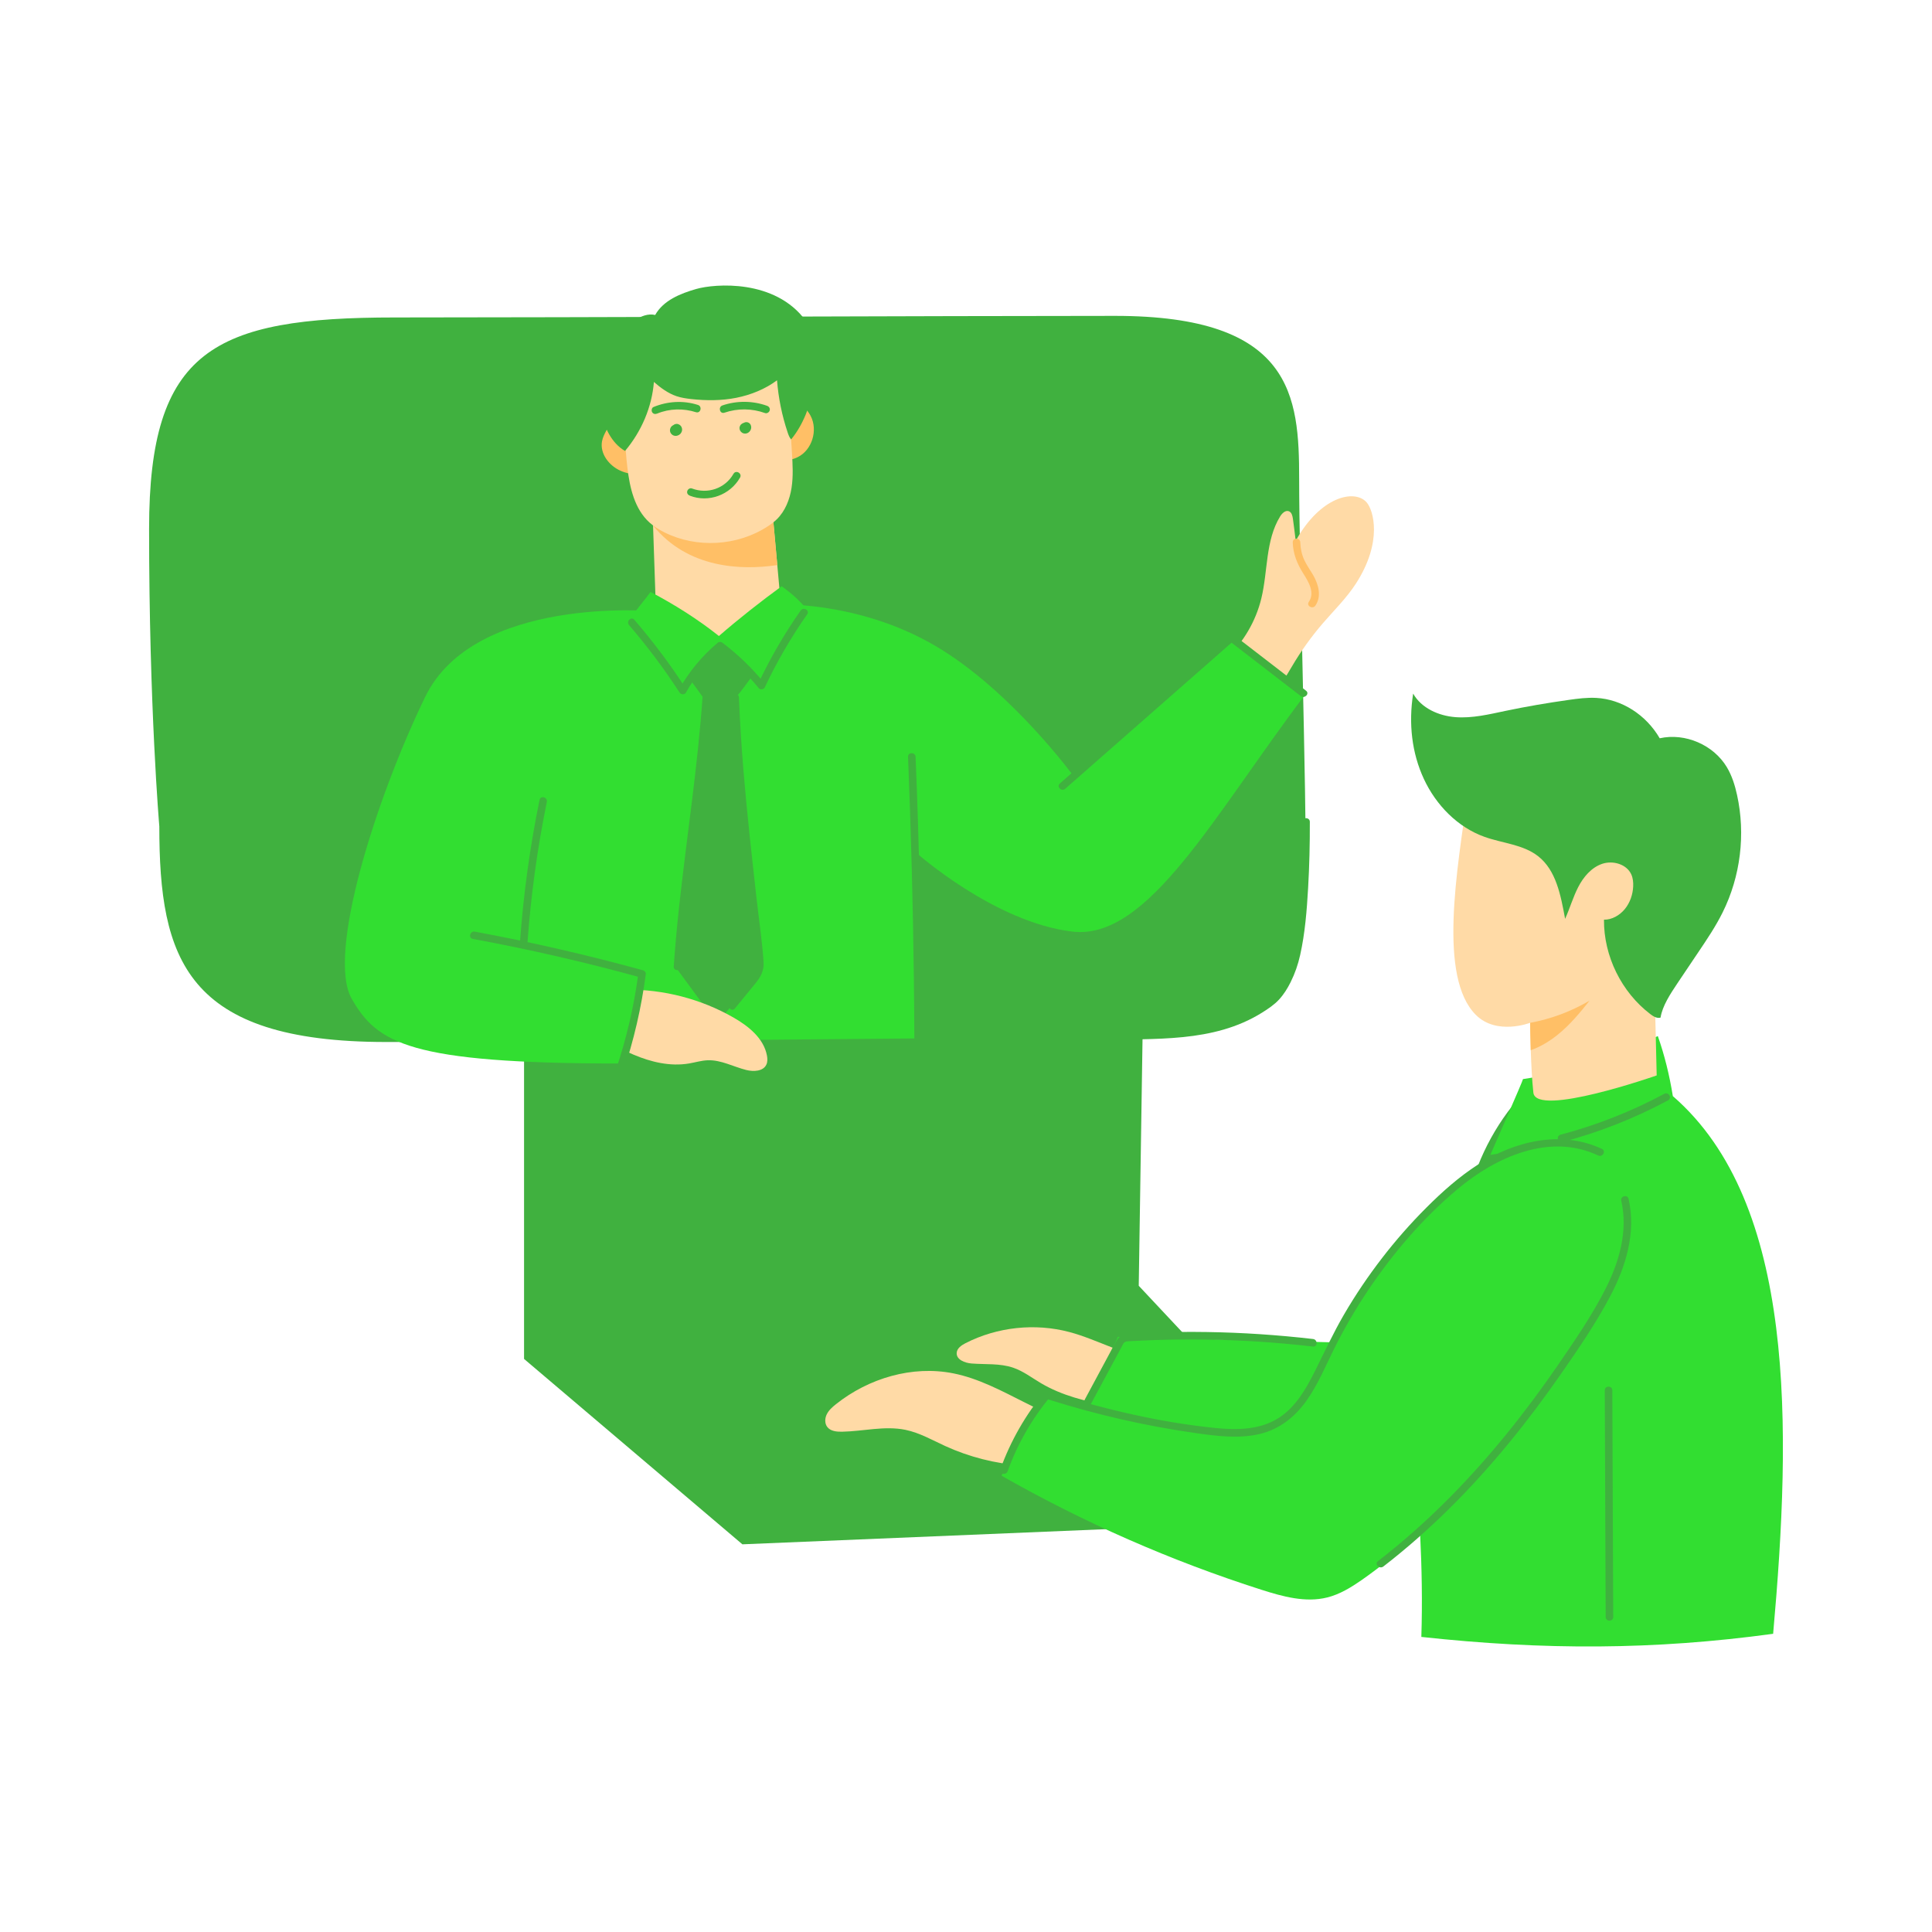 <svg xmlns="http://www.w3.org/2000/svg" fill="none" viewBox="0 0 3000 3000" id="Teamattendsonlinemeeting"><path fill="#40b13f" d="M813.749 1454.89C813.749 1454.89 813.749 1893.81 813.749 2110.14L1152.77 2398.01L2107.26 2358.23L1768.24 1996.53L1775.8 1504.11L813.749 1454.89Z" class="color1b81a6 svgShape"></path><path fill="#40b13f" d="M863.262 1497.77C863.262 1497.77 871.348 1890.23 875.625 1959.31H1732.5L1730.27 1537.03L863.262 1497.77Z" class="color203752 svgShape"></path><path fill="#40b13f" fill-rule="evenodd" d="M860.269 1494.7L1733.19 1534.23L1735.45 1962.24H872.871L872.701 1959.49C870.558 1924.88 867.466 1809.42 864.911 1702.71C863.633 1649.33 862.488 1598.11 861.663 1560.23C861.251 1541.3 860.918 1525.7 860.689 1514.83C860.574 1509.4 860.485 1505.15 860.425 1502.25L860.333 1497.83C860.333 1497.83 860.333 1497.83 863.262 1497.77L860.333 1497.83L860.269 1494.7ZM866.256 1500.84L866.283 1502.13C866.343 1505.02 866.432 1509.27 866.547 1514.71C866.776 1525.57 867.109 1541.17 867.521 1560.11C868.346 1597.98 869.491 1649.19 870.769 1702.57C873.261 1806.67 876.26 1918.87 878.387 1956.38H1729.56L1727.36 1539.83L866.256 1500.84Z" clip-rule="evenodd" class="color1b81a6 svgShape"></path><path fill="#40b13f" d="M247.381 1283.09C247.381 1488.93 288.045 1618.01 599.647 1618.01C911.249 1618.01 1498.59 1611.74 1498.59 1611.74C1498.59 1611.74 1514 1713.11 1420.25 1806.86C1420.25 1806.86 1626.5 1800.65 1680.23 1609.34C1680.23 1609.34 1718.55 1605.36 1801.29 1605.36C1884.02 1605.36 2028.05 1588.48 2028.05 1390.9C2028.05 1193.33 2017.32 872.818 2017.32 743.795C2017.32 614.772 2007.36 490.494 1731.56 490.494C1455.76 490.494 894.315 492.955 613.006 492.955C331.698 492.955 231.502 543.521 231.502 821.139C231.502 1098.76 247.381 1283.09 247.381 1283.09Z" class="color1b81a6 svgShape"></path><path fill="#ffdaa6" d="M1903.95 1022.46C1930.72 997.555 1950 964.684 1958.62 929.118 1968.93 886.578 1964.83 839.293 1987.74 801.969 1990.78 796.989 1996.17 791.715 2001.56 793.942 2005.72 795.7 2006.96 800.914 2007.6 805.426 2009.18 816.852 2010.65 828.336 2011.94 839.821 2050.26 770.739 2103.52 759.078 2122.03 779.996 2132.64 792.008 2147.4 840.993 2105.69 905.856 2091.04 928.59 2071.53 947.633 2053.89 968.082 2035.96 988.942 2019.9 1011.38 2005.96 1035.11 1996.94 1050.52 1987.33 1067.75 1970.45 1073.55 1956.86 1078.24 1941.27 1073.79 1930.02 1064.82 1918.77 1055.8 1911.39 1042.85 1903.95 1022.46zM1208.85 982.262C1198.42 997.672 1141.7 1067.34 1123.3 1064.41 1086.15 1058.55 1028.62 970.602 1023.22 963.278 1019.01 957.536 1018.6 949.918 1018.36 942.829 1017.01 904.391 1015.72 865.895 1014.44 827.457 1013.97 814.332 1013.5 801.266 1013.09 788.2 1064.18 765.7 1123.71 755.153 1183.65 751.52 1186.88 751.344 1190.45 751.227 1192.97 753.219 1195.72 755.446 1196.25 759.43 1196.6 762.946 1200.06 801.09 1203.52 839.176 1206.97 877.321 1209.14 901.286 1211.31 925.25 1213.48 949.157 1214.47 960.524 1215.24 972.887 1208.85 982.262z" class="colorffc5a6 svgShape"></path><path fill="#ffbf66" d="M1206.97 877.378C1206.15 877.554 1205.33 877.671 1204.46 877.788 1151.72 885.347 1068.11 883.062 1014.03 815.972 1013.56 802.847 1013.5 801.324 1013.09 788.257 1064.18 765.757 1123.71 755.21 1183.65 751.578 1186.88 751.402 1190.45 751.285 1192.97 753.277 1195.72 755.503 1196.25 759.488 1196.6 763.003 1200.06 801.089 1203.52 839.234 1206.97 877.378zM968.792 642.604C956.194 646.178 947.522 657.545 941.253 669.029 938.44 674.186 935.862 679.576 934.807 685.319 931.35 704.361 945.706 723.053 963.401 730.904 981.038 738.756 1001.19 738.346 1020.53 737.408 1085.39 734.303 1150.02 727.33 1214.07 716.549 1222.5 715.143 1231.06 713.619 1238.73 709.811 1261.06 698.795 1270.32 667.858 1258.77 645.826 1250.51 630.123 1234.1 619.986 1216.99 615.358 1199.89 610.729 1181.84 611.022 1164.14 611.549 1098.11 613.541 1033.24 624.322 968.792 642.604z" class="colorff9f6b svgShape"></path><path fill="#ffdaa6" d="M971.132 624.902C969.198 658.77 970.194 692.754 974.237 726.445C977.929 757.442 985.37 790.371 1008.51 811.348C1015.37 817.559 1023.34 822.481 1031.66 826.641C1081.76 851.719 1145.04 848.027 1191.97 817.441C1197.01 814.16 1201.82 810.586 1206.15 806.426C1219.28 793.594 1226.31 775.606 1229.12 757.5C1231.93 739.395 1230.82 720.938 1229.71 702.598C1227.95 673.652 1226.19 644.707 1222.79 615.938C1221.91 608.438 1220.86 600.762 1217.17 594.141C1211.31 583.535 1199.76 577.441 1188.57 572.695C1158.05 559.746 1124.59 552.305 1091.6 555.996C1075.37 557.813 1059.55 562.324 1043.85 566.777C1033.01 569.883 1022.05 572.988 1012.38 578.789C1001.54 585.293 992.929 594.844 984.491 604.219C979.042 610.371 971.6 616.758 971.132 624.902Z" class="colorffc5a6 svgShape"></path><path fill="#40b13f" d="M1228.42 682.384C1225.78 679.279 1224.32 675.353 1223.03 671.427C1214.24 645.236 1208.73 618.049 1206.56 590.509C1188.52 603.986 1166.31 613.127 1143.34 617.697C1120.37 622.267 1096.76 622.209 1073.55 619.689C1065.76 618.81 1057.91 617.697 1050.47 615.177C1037.29 610.724 1025.86 602.228 1015.37 593.088C1012.38 631.759 996.152 669.904 970.547 700.256C949.57 688.068 938.379 663.927 933.399 640.138C927.891 613.595 928.652 585.588 937.442 559.924C946.231 534.318 963.281 511.291 986.191 496.877C995.508 491.017 1006.23 486.506 1017.36 489.084C1030.02 466.525 1056.33 455.802 1081.17 448.713C1110.06 440.451 1203.46 433.068 1250.92 497.756C1273.71 528.81 1269.2 574.22 1264.1 599.416C1258.18 629.181 1247.7 659.006 1228.42 682.384Z" class="color203752 svgShape"></path><path fill="#40b13f" d="M1020.64 642.132C1039.69 634.28 1061.25 633.87 1080.7 640.081 1087.91 642.366 1090.9 631.058 1083.75 628.773 1061.07 621.507 1036.7 622.972 1014.79 631.995 1011.86 633.226 1011.21 637.503 1012.62 640.023 1014.43 643.069 1017.71 643.362 1020.64 642.132zM1124.83 640.843C1145.45 633.812 1167.54 634.046 1188.05 641.429 1191.04 642.484 1194.43 640.14 1195.2 637.269 1196.08 633.987 1194.02 631.175 1191.04 630.12 1168.89 622.152 1144.16 621.917 1121.84 629.534 1114.75 631.937 1117.68 643.245 1124.83 640.843zM1047.3 659.534C1047.07 659.534 1046.89 659.593 1046.66 659.71 1046.01 659.944 1045.25 660.179 1044.67 660.589 1044.37 660.765 1044.08 660.999 1043.85 661.233 1043.55 661.468 1043.26 661.644 1042.97 661.878 1042.44 662.347 1042.03 662.991 1041.68 663.519 1041.56 663.694 1041.44 663.87 1041.33 664.104 1041.03 664.69 1040.74 665.394 1040.57 666.038 1040.45 666.565 1040.39 667.151 1040.33 667.737 1040.33 667.855 1040.33 667.972 1040.33 668.089 1040.33 668.206 1040.33 668.265 1040.33 668.382 1040.39 668.968 1040.45 669.612 1040.57 670.198 1040.8 671.077 1041.15 672.015 1041.68 672.776 1042.09 673.362 1042.5 673.948 1043.03 674.417 1043.08 674.476 1043.2 674.534 1043.26 674.593 1043.73 674.944 1044.2 675.355 1044.73 675.706 1045.31 676.058 1045.96 676.292 1046.54 676.468 1047.25 676.702 1048.01 676.761 1048.71 676.819 1048.94 676.819 1049.24 676.819 1049.47 676.819 1050.17 676.761 1051 676.702 1051.7 676.468 1052.4 676.233 1053.1 675.94 1053.75 675.647 1053.98 675.53 1054.16 675.413 1054.39 675.296 1054.98 674.886 1055.57 674.476 1056.09 674.007 1056.27 673.831 1056.44 673.655 1056.62 673.48 1057.03 672.952 1057.5 672.366 1057.85 671.78 1058.2 671.194 1058.44 670.491 1058.73 669.847 1058.79 669.612 1058.91 669.437 1058.91 669.202 1059.02 668.499 1059.14 667.796 1059.2 667.093 1059.2 665.511 1058.79 664.397 1058.2 662.991 1058.14 662.815 1058.03 662.581 1057.91 662.405 1057.5 661.819 1057.09 661.233 1056.56 660.706 1056.09 660.237 1055.51 659.827 1054.92 659.417 1054.39 659.065 1053.57 658.772 1053.05 658.597 1052.23 658.304 1051.29 658.187 1050.41 658.245 1048.89 658.362 1048.36 658.48 1046.95 659.183 1046.54 659.358 1046.19 659.651 1045.84 659.944 1045.43 660.237 1045.14 660.472 1044.78 660.823 1044.37 661.351 1043.91 661.878 1043.55 662.522 1043.32 662.991 1043.08 663.577 1042.91 664.104 1042.85 664.222 1042.85 664.339 1042.79 664.397 1042.67 664.925 1042.62 665.511 1042.56 666.097 1042.56 666.214 1042.56 666.331 1042.56 666.39 1042.56 666.976 1042.67 667.562 1042.73 668.089 1042.73 668.206 1042.79 668.323 1042.79 668.382 1042.97 668.909 1043.2 669.554 1043.5 670.081 1043.55 670.198 1043.61 670.257 1043.67 670.374 1044.02 671.077 1044.55 671.663 1045.25 672.073 1045.84 672.601 1046.48 672.952 1047.25 673.128 1048.01 673.362 1048.71 673.421 1049.47 673.245 1050.23 673.187 1051 673.011 1051.7 672.542 1052.99 671.722 1054.1 670.491 1054.45 668.968 1054.51 668.499 1054.57 667.972 1054.63 667.503 1054.63 666.448 1054.39 665.452 1053.87 664.515 1053.75 664.398 1053.69 664.222 1053.63 664.104 1053.81 664.573 1054.04 665.101 1054.22 665.569 1054.16 665.452 1054.16 665.335 1054.1 665.159 1054.16 665.687 1054.22 666.155 1054.28 666.683 1054.28 666.507 1054.28 666.331 1054.28 666.097 1054.22 666.565 1054.16 667.093 1054.1 667.562 1054.16 667.386 1054.16 667.21 1054.28 667.034 1054.1 667.503 1053.92 667.972 1053.69 668.44 1053.81 668.206 1053.87 668.03 1054.04 667.855 1053.75 668.265 1053.46 668.675 1053.1 669.085 1053.22 668.909 1053.34 668.792 1053.51 668.675 1053.1 668.968 1052.69 669.319 1052.28 669.612 1052.46 669.495 1052.58 669.378 1052.75 669.319 1052.28 669.495 1051.76 669.73 1051.29 669.905 1051.46 669.847 1051.58 669.788 1051.76 669.788 1051.23 669.847 1050.76 669.905 1050.23 669.964 1050.41 669.964 1050.58 669.964 1050.82 669.964 1050.35 669.905 1049.82 669.847 1049.35 669.788 1049.53 669.847 1049.71 669.847 1049.88 669.964 1049.41 669.788 1048.94 669.612 1048.48 669.378 1048.71 669.495 1048.89 669.554 1049.06 669.73 1048.65 669.437 1048.24 669.144 1047.83 668.792 1048.07 668.968 1048.3 669.202 1048.48 669.437 1048.18 669.026 1047.83 668.616 1047.54 668.206 1047.71 668.44 1047.83 668.675 1047.95 668.909 1047.77 668.44 1047.54 667.913 1047.36 667.444 1047.48 667.679 1047.54 667.972 1047.54 668.206 1047.48 667.679 1047.42 667.21 1047.36 666.683 1047.36 666.917 1047.36 667.151 1047.36 667.386 1047.42 666.917 1047.48 666.39 1047.54 665.921 1047.48 666.214 1047.42 666.507 1047.3 666.8 1047.48 666.331 1047.66 665.862 1047.89 665.394 1047.77 665.687 1047.6 665.98 1047.36 666.272 1047.66 665.862 1047.95 665.452 1048.3 665.042 1048.07 665.335 1047.77 665.628 1047.48 665.862 1047.89 665.569 1048.3 665.218 1048.71 664.925 1048.36 665.159 1048.01 665.394 1047.6 665.569 1048.07 665.394 1048.59 665.159 1049.06 664.983 1048.71 665.101 1048.36 665.218 1048.01 665.276 1048.53 665.218 1049 665.159 1049.53 665.101 1049.24 665.159 1049 665.159 1048.71 665.101 1049.18 665.159 1049.71 665.218 1050.17 665.276 1049.88 665.218 1049.65 665.159 1049.41 665.101 1049.88 665.276 1050.35 665.452 1050.82 665.687 1050.58 665.569 1050.41 665.452 1050.23 665.335 1050.64 665.628 1051.05 665.921 1051.46 666.272 1051.23 666.097 1051.05 665.921 1050.88 665.687 1051.17 666.097 1051.52 666.507 1051.82 666.917 1051.64 666.683 1051.52 666.448 1051.41 666.214 1051.58 666.683 1051.82 667.21 1051.99 667.679 1051.87 667.444 1051.82 667.151 1051.76 666.917 1051.82 667.444 1051.87 667.913 1051.93 668.44 1051.93 668.206 1051.93 667.972 1051.93 667.737 1051.87 668.206 1051.82 668.733 1051.76 669.202 1051.82 668.968 1051.87 668.733 1051.93 668.558 1051.76 669.026 1051.58 669.495 1051.35 669.964 1051.46 669.729 1051.58 669.554 1051.7 669.378 1051.41 669.788 1051.11 670.198 1050.76 670.608 1050.94 670.374 1051.17 670.14 1051.41 669.964 1051 670.257 1050.58 670.608 1050.17 670.901 1050.41 670.726 1050.64 670.608 1050.88 670.491 1050.41 670.667 1049.88 670.901 1049.41 671.077 1049.65 671.019 1049.88 670.96 1050.06 670.901 1050.88 670.726 1051.52 670.374 1052.11 669.847 1052.75 669.437 1053.28 668.851 1053.63 668.147 1054.04 667.503 1054.28 666.8 1054.28 666.038 1054.45 665.276 1054.39 664.515 1054.16 663.812 1053.69 662.347 1052.81 660.94 1051.41 660.179 1050.94 660.003 1050.47 659.827 1050 659.593 1049.3 659.3 1048.3 659.3 1047.3 659.534zM1156.05 656.304C1155.58 656.421 1155.11 656.538 1154.7 656.655 1154.06 656.89 1153.36 657.183 1152.71 657.534 1152.07 657.886 1151.54 658.354 1150.95 658.823 1150.25 659.409 1149.67 660.171 1149.26 660.991 1148.67 662.222 1148.2 663.628 1148.32 664.976 1148.38 665.561 1148.44 666.382 1148.61 667.026 1148.79 667.554 1149.02 668.14 1149.31 668.667 1149.37 668.784 1149.43 668.901 1149.49 669.019 1150.37 670.366 1151.13 671.128 1152.48 672.007 1152.65 672.124 1152.89 672.241 1153.06 672.358 1153.71 672.651 1154.35 672.944 1155 673.062 1156.46 673.296 1157.75 673.413 1159.22 673.003 1159.33 672.944 1159.45 672.944 1159.57 672.886 1160.15 672.651 1160.74 672.476 1161.27 672.183 1161.5 672.065 1161.68 671.948 1161.85 671.831 1162.44 671.421 1163.02 671.011 1163.55 670.483 1164.08 669.956 1164.49 669.312 1164.9 668.784 1165.43 668.022 1165.78 667.085 1166.07 666.206 1166.13 665.972 1166.19 665.796 1166.25 665.561 1166.36 664.858 1166.54 664.097 1166.48 663.394 1166.42 661.929 1166.13 660.581 1165.43 659.292 1165.08 658.706 1164.67 658.12 1164.14 657.593 1163.9 657.417 1163.67 657.183 1163.44 657.065 1163.26 656.948 1162.97 656.714 1162.73 656.538 1162.61 656.479 1162.56 656.421 1162.44 656.362 1161.15 655.776 1160.56 655.601 1159.16 655.483 1159.04 655.483 1158.98 655.483 1158.86 655.483 1158.28 655.483 1157.63 655.601 1157.11 655.718 1156.7 655.776 1156.29 656.011 1155.88 656.186 1155.41 656.362 1155 656.538 1154.59 656.831 1154.06 657.183 1153.36 657.71 1152.83 658.237 1152.42 658.647 1152.13 659.175 1151.77 659.644 1151.72 659.761 1151.6 659.878 1151.54 659.995 1150.78 661.343 1150.54 662.573 1150.43 664.097 1150.37 664.8 1150.54 665.503 1150.6 666.206 1150.66 666.675 1150.9 667.085 1151.07 667.554 1151.48 668.608 1151.77 669.077 1152.6 670.015 1152.65 670.073 1152.77 670.19 1152.83 670.249 1153.18 670.542 1153.71 670.952 1154.12 671.187 1154.18 671.245 1154.24 671.245 1154.29 671.304 1154.94 671.714 1155.64 671.948 1156.4 671.948 1157.17 672.124 1157.93 672.065 1158.63 671.831 1159.45 671.655 1160.1 671.304 1160.68 670.776 1161.33 670.366 1161.85 669.78 1162.2 669.077 1162.91 667.729 1163.26 666.147 1162.79 664.683 1162.61 664.214 1162.38 663.687 1162.2 663.218 1161.68 662.28 1160.97 661.577 1160.04 661.05 1159.92 660.991 1159.86 660.933 1159.8 660.874 1160.21 661.167 1160.62 661.46 1161.03 661.811 1160.92 661.753 1160.86 661.636 1160.74 661.519 1161.03 661.929 1161.38 662.339 1161.68 662.749 1161.56 662.632 1161.5 662.456 1161.38 662.28 1161.56 662.749 1161.79 663.276 1161.97 663.745 1161.85 663.511 1161.85 663.276 1161.79 663.042 1161.85 663.569 1161.91 664.038 1161.97 664.565 1161.97 664.331 1161.97 664.097 1161.97 663.862 1161.91 664.331 1161.85 664.858 1161.79 665.327 1161.85 665.034 1161.91 664.8 1161.97 664.565 1161.79 665.034 1161.62 665.503 1161.38 665.972 1161.5 665.737 1161.62 665.562 1161.74 665.327 1161.44 665.737 1161.15 666.147 1160.8 666.558 1160.97 666.323 1161.15 666.147 1161.38 665.972 1160.97 666.265 1160.56 666.616 1160.15 666.909 1160.33 666.792 1160.56 666.616 1160.8 666.558 1160.33 666.733 1159.8 666.968 1159.33 667.144 1159.51 667.085 1159.74 667.026 1159.92 666.968 1159.39 667.026 1158.92 667.085 1158.4 667.144 1158.57 667.144 1158.75 667.144 1158.92 667.144 1158.45 667.085 1157.93 667.026 1157.46 666.968 1157.58 666.968 1157.69 667.026 1157.81 667.085 1157.34 666.909 1156.87 666.733 1156.4 666.499 1156.52 666.558 1156.7 666.616 1156.81 666.733 1156.4 666.44 1155.99 666.147 1155.58 665.796 1155.7 665.913 1155.82 665.972 1155.88 666.089 1155.58 665.679 1155.23 665.269 1154.94 664.858 1155.06 664.976 1155.11 665.151 1155.17 665.269 1155 664.8 1154.76 664.272 1154.59 663.804 1154.65 664.038 1154.7 664.214 1154.76 664.448 1154.7 663.921 1154.65 663.452 1154.59 662.925 1154.59 663.218 1154.59 663.452 1154.59 663.745 1154.65 663.276 1154.7 662.749 1154.76 662.28 1154.7 662.632 1154.59 662.983 1154.47 663.335 1154.65 662.866 1154.82 662.397 1155.06 661.929 1154.88 662.28 1154.7 662.632 1154.47 662.925 1154.76 662.515 1155.06 662.104 1155.41 661.694 1155.17 661.987 1154.88 662.28 1154.59 662.515 1155 662.222 1155.41 661.87 1155.82 661.577 1155.58 661.753 1155.29 661.929 1155 662.046 1155.47 661.87 1155.99 661.636 1156.46 661.46 1156.23 661.577 1155.99 661.636 1155.7 661.636 1156.23 661.577 1156.7 661.519 1157.22 661.46 1156.99 661.46 1156.76 661.519 1156.52 661.46 1156.99 661.519 1157.52 661.577 1157.99 661.636 1157.75 661.577 1157.52 661.519 1157.34 661.46 1157.81 661.636 1158.28 661.811 1158.75 662.046 1158.51 661.929 1158.28 661.812 1158.1 661.694 1158.51 661.987 1158.92 662.28 1159.33 662.632 1159.1 662.456 1158.92 662.28 1158.75 662.046 1159.04 662.456 1159.39 662.866 1159.69 663.276 1159.51 663.101 1159.39 662.866 1159.33 662.632 1159.51 663.101 1159.74 663.628 1159.92 664.097 1159.86 663.921 1159.8 663.687 1159.74 663.452 1159.8 663.979 1159.86 664.448 1159.92 664.976 1159.92 664.8 1159.92 664.683 1159.92 664.507 1159.86 664.976 1159.8 665.503 1159.74 665.972 1159.74 665.796 1159.8 665.62 1159.92 665.386 1159.74 665.854 1159.57 666.323 1159.33 666.792 1159.39 666.616 1159.51 666.44 1159.63 666.265 1159.33 666.675 1159.04 667.085 1158.69 667.495 1158.86 667.319 1159.04 667.144 1159.22 666.968 1158.81 667.261 1158.4 667.612 1157.99 667.905 1158.28 667.671 1158.63 667.495 1158.98 667.378 1158.51 667.554 1157.99 667.788 1157.52 667.964 1157.99 667.788 1158.45 667.671 1158.98 667.554 1159.8 667.378 1160.45 667.026 1161.03 666.499 1161.68 666.089 1162.2 665.503 1162.56 664.8 1162.97 664.155 1163.2 663.452 1163.2 662.69 1163.38 661.929 1163.32 661.167 1163.08 660.464 1162.91 659.995 1162.67 659.468 1162.5 658.999 1161.97 658.062 1161.27 657.358 1160.33 656.831 1159.86 656.655 1159.39 656.479 1158.92 656.245 1158.04 656.011 1157.05 656.011 1156.05 656.304zM1071.27 769.749C1100.39 780.999 1133.79 768.577 1149.14 741.565 1152.83 735.003 1142.7 729.202 1138.95 735.764 1126 758.557 1098.63 767.815 1074.32 758.44 1071.39 757.327 1067.87 759.729 1067.17 762.6 1066.23 765.881 1068.28 768.577 1071.27 769.749z" class="color203752 svgShape"></path><path fill="#32de31" d="M1014.08 949.047C1014.08 949.047 736.579 924.496 660.115 1082.35C583.65 1240.2 506.833 1482.13 546.15 1550.86C585.466 1619.59 634.744 1651.41 962.341 1651.41L971.716 1616.37L1424.94 1612.45L1422.77 1324.16C1422.77 1324.16 1543.94 1432.15 1665.17 1446.57C1783.3 1460.63 1886.13 1263.81 2028.1 1076.61L1909.04 989.301L1668.22 1206.68C1668.22 1206.68 1570.08 1071.92 1452.36 1002.89C1329.02 930.532 1198.94 938.617 1198.94 938.617L1122.48 1025.04L1014.08 949.047Z" class="color31decd svgShape"></path><path fill="#40b13f" d="M1052.17 1026.8L1092.72 1078.01L1052.46 1506.33L1113.22 1588.89L1177.5 1512.01L1139.47 1078.48L1175.69 1026.74L1143.81 990.646L1083.28 992.58L1052.17 1026.8Z" class="color1b81a6 svgShape"></path><path fill="#ffdaa6" d="M972.714 1536.74C1030.6 1536.16 1088.55 1551.21 1138.77 1579.92C1162.38 1593.4 1186 1612.39 1190.92 1639.1C1191.8 1643.79 1192.03 1648.89 1189.98 1653.17C1185 1663.71 1170.12 1664.3 1158.81 1661.49C1138.77 1656.45 1119.73 1645.67 1099.04 1646.37C1089.2 1646.72 1079.65 1649.71 1069.92 1651.35C1040.74 1656.33 1010.68 1649.18 983.437 1637.52C969.608 1631.6 955.897 1624.28 946.171 1612.85C936.444 1601.43 931.288 1585.02 936.444 1570.9C942.48 1554.79 959.472 1545.88 972.714 1536.74Z" class="colorffc5a6 svgShape"></path><path fill="#32de31" d="M962.346 1651.41L1000.08 1507.56 859.279 1481.25 962.346 1651.41zM1059.55 1069.57C1073.08 1041.67 1092.71 1016.77 1116.56 997.026 1144.22 1017.71 1167.54 1043.9 1183.36 1074.02 1201.64 1030.01 1226.6 988.589 1255.78 950.386 1243.53 933.511 1229.06 921.382 1213.71 910.366 1181.13 934.155 1148.03 960.112 1116.33 987.593 1083.46 961.46 1047.54 938.843 1010.16 919.155 1003.24 929.116 984.022 951.558 977.343 962.397 1006.11 1007.92 1028.91 1039.33 1059.55 1069.57z" class="color31decd svgShape"></path><path fill="#ffdaa6" d="M1792.21 2109.61C1746.27 2105.8 1705.2 2080.25 1660.66 2068.41 1607.23 2054.18 1548.57 2060.45 1499.3 2085.64 1492.91 2088.92 1485.88 2093.67 1485.53 2100.88 1485 2111.3 1498.12 2116.34 1508.55 2117.22 1530.29 2118.98 1552.73 2116.7 1573.36 2123.79 1588.95 2129.12 1602.25 2139.43 1616.43 2147.81 1648.83 2166.97 1686.09 2176.23 1723.18 2182.67 1734.84 2184.72 1746.74 2186.48 1758.4 2184.49 1770.06 2182.5 1781.54 2176.23 1786.93 2165.68 1791.27 2157.24 1791.15 2147.28 1790.98 2137.79 1790.8 2129.06 1790.62 2120.45 1792.21 2109.61zM1701.15 2215.26C1622.46 2208.81 1557.95 2148.05 1480.49 2132.58 1416.79 2119.81 1348.77 2140.02 1297.97 2180.51 1292.46 2184.91 1287.07 2189.65 1283.9 2195.92 1280.74 2202.19 1280.33 2210.28 1284.61 2215.84 1289.65 2222.35 1299.02 2223.28 1307.28 2223.17 1340.33 2222.58 1373.61 2213.62 1405.95 2220.24 1427.81 2224.75 1447.56 2236.12 1467.83 2245.43 1505.15 2262.48 1545.58 2272.74 1586.54 2275.61 1616.31 2277.66 1648.47 2275.02 1672.03 2256.68 1684.33 2247.01 1693.53 2233.42 1701.15 2215.26z" class="colorffc5a6 svgShape"></path><path fill="#40b13f" d="M2372.17 1690.08C2327.52 1736.07 2295.47 1794.2 2280.41 1856.48C2279.71 1859.53 2279.01 1862.81 2280.35 1865.62C2283.17 1871.66 2291.9 1870.84 2298.17 1868.73C2317.62 1862.22 2335.9 1852.32 2351.96 1839.61C2361.04 1832.46 2369.59 1824.14 2374.51 1813.65C2391.92 1776.79 2358.34 1732.73 2372.17 1690.08Z" class="color203752 svgShape"></path><path fill="#32de31" d="M2753.32 2536.94C2781.92 2216.49 2789.18 1868.21 2597.58 1702.03C2592.31 1669.51 2584.75 1638.63 2574.26 1608.81C2507.11 1638.93 2428.01 1666.64 2364.9 1675.61C2365.08 1677.6 2314.22 1793.21 2314.22 1793.21L2363.15 1786.41C2363.15 1786.41 2274.55 1811.84 2189.24 1912.21C2103.93 2012.58 2066.43 2084.3 2066.43 2084.3L1735.96 2075.86L1685.04 2184.67L1625.63 2162.52C1625.63 2162.52 1587.83 2209.69 1555.31 2291.54C1683.17 2364.38 1818.58 2423.79 1958.73 2468.56C1991.9 2479.16 2027.29 2488.95 2060.98 2480.51C2080.43 2475.65 2097.89 2464.92 2114.36 2453.5C2144.88 2432.29 2173.3 2407.97 2205.24 2383.07C2207.7 2434.87 2208.81 2486.78 2207.05 2541.8C2397.19 2562.48 2568.52 2562.19 2753.32 2536.94Z" class="color31decd svgShape"></path><path fill="#ffdaa6" d="M2569.69 1552.26L2572.5 1669.92C2572.5 1669.92 2385.35 1735.54 2381.01 1696.7C2378.9 1677.83 2377.67 1652.28 2376.97 1630.72C2376.15 1606.99 2376.03 1588.18 2376.03 1588.18C2376.03 1588.18 2324.06 1608.34 2291.66 1575.88C2233.3 1517.52 2261.83 1353.28 2279.94 1227.71L2528.03 1249.74L2632.15 1364.29L2569.69 1552.26Z" class="colorffc5a6 svgShape"></path><path fill="#40b13f" d="M2578.47 1580.16C2572.97 1581.74 2567.34 1578.34 2562.77 1574.83C2517.77 1540.61 2490.23 1484.59 2490.64 1428.11C2503.06 1428.23 2514.96 1421.37 2523.04 1411.59C2531.07 1401.74 2535.41 1389.14 2535.99 1376.49C2536.29 1370.22 2535.7 1363.77 2533.18 1358.03C2526.03 1341.8 2504.47 1335.65 2487.71 1341.39C2470.96 1347.13 2458.65 1361.84 2450.56 1377.6C2442.48 1393.36 2437.62 1410.59 2430.29 1426.76C2423.44 1389.38 2416.11 1351.29 2388.51 1329.61C2365.13 1311.21 2333.26 1309.52 2305.25 1299.5C2263.3 1284.55 2229.84 1250.04 2211.03 1209.67C2192.22 1169.3 2187.07 1123.48 2194.33 1077.02C2207.17 1099.75 2234 1111.59 2260.02 1113.58C2286.03 1115.57 2311.93 1109.3 2337.48 1103.91C2370.06 1097.05 2402.93 1091.49 2435.92 1086.8C2450.04 1084.81 2464.33 1082.93 2478.57 1083.7C2518.12 1085.8 2555.86 1109.71 2577.19 1146.39C2616.68 1137.6 2660.74 1156.59 2681.48 1191.33C2689.39 1204.57 2694.02 1219.46 2697.3 1234.52C2710.72 1295.45 2702.69 1360.96 2674.86 1416.86C2664.2 1438.36 2650.72 1458.4 2637.3 1478.32C2626.46 1494.44 2615.62 1510.61 2604.78 1526.72C2593.36 1543.83 2581.46 1561.82 2578.47 1580.16Z" class="color203752 svgShape"></path><path fill="#ffbf66" d="M2468.26 1553.84C2453.2 1572.83 2437.56 1591.58 2418.69 1606.81C2406.09 1616.89 2392.03 1625.45 2376.91 1630.78C2376.09 1607.05 2375.98 1588.24 2375.98 1588.24C2408.96 1582.09 2439.2 1570.72 2468.26 1553.84Z" class="colorff9f6b svgShape"></path><path fill="#40b13f" d="M734.178 1457.93C822.069 1474.16 909.256 1494.2 995.447 1517.99C993.983 1516.11 992.576 1514.18 991.111 1512.3C984.373 1563.46 972.479 1613.79 955.955 1662.6C953.553 1669.74 964.862 1672.73 967.264 1665.64C984.139 1615.84 995.975 1564.51 1002.83 1512.36C1003.18 1509.84 1000.78 1507.32 998.494 1506.68C912.303 1482.95 825.115 1462.91 737.225 1446.62C729.783 1445.21 726.737 1456.52 734.178 1457.93Z" class="color203752 svgShape"></path><path fill="#40b13f" d="M837.773 1242.13C822.832 1315.19 812.695 1389.2 807.363 1463.61 806.836 1471.17 818.554 1471.17 819.082 1463.67 824.355 1390.25 834.375 1317.3 849.14 1245.17 850.605 1237.79 839.297 1234.75 837.773 1242.13zM976.817 970.66C1005.23 1003.71 1031.37 1038.57 1055.1 1075.19 1057.5 1078.88 1063.01 1079.18 1065.23 1075.19 1080.12 1049.06 1099.34 1026.03 1122.36 1006.7 1119.61 1006.7 1116.86 1006.75 1114.1 1006.75 1137.89 1024.86 1159.4 1045.54 1178.32 1068.69 1180.61 1071.5 1186 1070.62 1187.52 1067.4 1206.21 1027.73 1228.24 989.762 1253.44 953.844 1257.77 947.691 1247.58 941.891 1243.24 948.043 1218.05 983.961 1196.02 1021.93 1177.32 1061.6 1180.37 1061.19 1183.48 1060.78 1186.52 1060.31 1167.6 1037.22 1146.09 1016.48 1122.31 998.375 1119.61 996.324 1116.74 996.148 1114.04 998.434 1090.31 1018.41 1070.39 1042.44 1055.04 1069.39 1058.44 1069.39 1061.84 1069.39 1065.18 1069.39 1040.92 1031.95 1014.14 996.207 985.02 962.398 980.157 956.598 971.895 964.918 976.817 970.66z" class="color203752 svgShape"></path><path fill="#40b13f" d="M1075.55 1060.78C1078.65 1065 1081.82 1069.22 1084.92 1073.44C1087.44 1076.83 1089.9 1081.64 1093.65 1083.86C1097.4 1086.09 1102.09 1085.15 1106.25 1084.86C1111.35 1084.57 1116.45 1084.22 1121.54 1083.92C1129.69 1083.45 1140.88 1084.92 1146.68 1078.06C1153.18 1070.39 1158.93 1062.01 1164.96 1053.98C1166.9 1051.46 1167.36 1048.12 1164.9 1045.72C1162.91 1043.67 1158.52 1043.26 1156.64 1045.78C1151.72 1052.28 1146.74 1058.79 1141.82 1065.29C1140 1067.69 1138.54 1071.03 1135.37 1071.33C1131.33 1071.74 1127.17 1071.85 1123.13 1072.09C1119.02 1072.32 1114.98 1072.61 1110.88 1072.85C1108.83 1072.97 1106.78 1073.08 1104.73 1073.2C1103.38 1073.26 1100.27 1074.08 1099.04 1073.55C1099.57 1073.79 1097.23 1070.51 1096.88 1070.1C1095.65 1068.4 1094.36 1066.7 1093.13 1065.06C1090.61 1061.66 1088.15 1058.32 1085.63 1054.92C1083.75 1052.34 1080.59 1051.11 1077.6 1052.75C1075.2 1054.22 1073.67 1058.2 1075.55 1060.78Z" class="color203752 svgShape"></path><path fill="#40b13f" d="M1091.13 1079.01C1083.69 1189.22 1066.4 1298.38 1054.51 1408.13 1051.17 1438.95 1048.3 1469.77 1046.19 1500.71 1045.66 1508.26 1057.38 1508.26 1057.91 1500.76 1065.29 1391.49 1082.64 1283.26 1094.35 1174.4 1097.75 1142.7 1100.68 1110.88 1102.85 1079.06 1103.32 1071.56 1091.6 1071.51 1091.13 1079.01zM1135.72 1083.05C1140.59 1211.49 1156.76 1339.16 1171.06 1466.78 1172.05 1475.51 1173.28 1484.3 1173.93 1493.09 1174.57 1502.17 1172.58 1508.97 1166.95 1516.06 1155.82 1530.12 1144.22 1543.83 1132.85 1557.72 1128.11 1563.52 1136.43 1571.78 1141.17 1565.92 1151.78 1552.97 1162.38 1540.08 1172.93 1527.13 1181.54 1516.58 1186.64 1507.03 1185.65 1493.09 1183.36 1460.16 1178.38 1427.23 1174.69 1394.42 1167.31 1328.21 1159.81 1262.05 1154.36 1195.67 1151.31 1158.17 1148.91 1120.61 1147.44 1082.99 1147.15 1075.61 1135.43 1075.55 1135.72 1083.05zM1410 1175.16C1414.69 1291 1417.73 1406.9 1419.08 1522.85 1419.49 1555.96 1419.73 1589.12 1419.84 1622.23 1419.84 1629.79 1431.56 1629.84 1431.56 1622.29 1431.15 1506.33 1429.1 1390.43 1425.35 1274.53 1424.3 1241.43 1423.07 1208.32 1421.72 1175.22 1421.37 1167.66 1409.65 1167.6 1410 1175.16zM1654.04 1224.84C1741.46 1148.08 1828.83 1071.32 1916.25 994.566 1913.49 994.566 1910.74 994.624 1907.99 994.624 1945.25 1023.39 1982.58 1052.16 2019.84 1080.87 2025.76 1085.44 2034.02 1077.12 2028.04 1072.55 1990.78 1043.78 1953.45 1015.01 1916.19 986.304 1913.55 984.253 1910.51 984.077 1907.93 986.363 1820.51 1063.12 1733.14 1139.88 1645.72 1216.64 1640.04 1221.56 1648.36 1229.82 1654.04 1224.84z" class="color203752 svgShape"></path><path fill="#ffbf66" d="M2007.36 842.169C2007.89 860.274 2014.34 875.685 2023.89 890.802C2031.8 903.341 2042.23 920.216 2032.33 934.571C2028.05 940.782 2038.24 946.583 2042.52 940.372C2052.54 925.9 2047.27 907.442 2039.24 893.38C2034.73 885.528 2029.28 878.146 2025.41 869.884C2021.37 861.212 2019.38 851.72 2019.08 842.228C2018.91 834.669 2007.19 834.61 2007.36 842.169Z" class="colorff9f6b svgShape"></path><path fill="#40b13f" d="M1706.83 1615.08C1792.5 1612.04 1883.9 1619.89 1959.9 1572.31 1969.22 1566.45 1978.65 1560.18 1986.15 1552.04 1993.47 1544.07 1999.28 1534.75 2004.08 1525.08 2010.82 1511.55 2015.62 1497.6 2018.9 1482.89 2026.46 1448.97 2029.22 1413.87 2031.21 1379.24 2033.2 1344.96 2034.02 1310.57 2033.9 1276.18 2033.9 1268.62 2022.19 1268.56 2022.19 1276.12 2022.36 1338.34 2021.31 1401.92 2010.76 1463.38 2005.13 1496.25 1994.7 1533.23 1966.4 1553.79 1931.66 1579.11 1890.41 1592.05 1848.16 1597.62 1801.35 1603.77 1753.94 1601.61 1706.89 1603.3 1699.39 1603.6 1699.28 1615.32 1706.83 1615.08zM842.752 2027.11C962.283 2024.65 1081.81 2022.13 1201.29 2019.67 1320.76 2017.21 1440.35 2014.69 1559.82 2012.22 1627.15 2010.82 1694.47 2009.41 1761.8 2008.01 1769.35 2007.83 1769.41 1996.11 1761.85 1996.29 1642.32 1998.75 1522.79 2001.27 1403.32 2003.73 1283.85 2006.19 1164.26 2008.71 1044.78 2011.17 977.459 2012.58 910.135 2013.98 842.811 2015.39 835.252 2015.56 835.193 2027.28 842.752 2027.11zM822.128 2046.27C908.613 2116 995.097 2185.72 1081.64 2255.45 1103.26 2272.91 1124.88 2290.31 1146.5 2307.77 1155.64 2315.16 1163.73 2321.19 1175.8 2322.13 1189.63 2323.18 1203.75 2322.54 1217.58 2322.72 1273.18 2323.24 1328.85 2323.83 1384.45 2324.36 1446.91 2324.94 1509.37 2325.59 1571.84 2326.17 1579.39 2326.23 1579.45 2314.51 1571.89 2314.45 1463.09 2313.4 1354.28 2312.34 1245.47 2311.23 1231.82 2311.11 1218.16 2310.94 1204.45 2310.82 1192.03 2310.7 1174.92 2313.52 1164.08 2306.54 1152.71 2299.28 1142.46 2289.49 1131.97 2281.06 1121.37 2272.5 1110.7 2263.95 1100.1 2255.39 1057.97 2221.47 1015.9 2187.48 973.769 2153.56 925.956 2115 878.144 2076.5 830.39 2037.95 824.589 2033.2 816.269 2041.52 822.128 2046.27z" class="color203752 svgShape"></path><path fill="#40b13f" d="M1160.5 2327.22C1160.5 2347.38 1160.5 2367.48 1160.5 2387.63 1160.5 2395.19 1172.22 2395.25 1172.22 2387.69 1172.22 2367.54 1172.22 2347.44 1172.22 2327.28 1172.22 2319.72 1160.5 2319.66 1160.5 2327.22zM1629.14 2173.48C1703.09 2196.85 1778.91 2214.2 1855.72 2225.16 1888.83 2229.84 1923.28 2234.47 1956.27 2226.62 1987.03 2219.3 2011.05 2199.96 2029.04 2174.53 2046.74 2149.51 2058.4 2120.92 2071.99 2093.61 2087.46 2062.62 2104.92 2032.62 2124.2 2003.79 2163.22 1945.66 2209.98 1890.99 2263.83 1845.99 2322.77 1796.72 2406.21 1758.63 2481.68 1794.26 2488.48 1797.48 2494.34 1787.28 2487.48 1784.06 2424.26 1754.24 2351.72 1771.93 2295.18 1808.26 2265.64 1827.24 2239.28 1850.74 2214.55 1875.53 2190.06 1900.02 2167.15 1926.09 2146 1953.57 2124.55 1981.41 2104.8 2010.58 2087.11 2040.94 2070.29 2069.76 2056.47 2099.88 2041.52 2129.71 2028.11 2156.48 2012.17 2184.2 1986.62 2201.07 1957.21 2220.47 1920.88 2220.76 1886.95 2217.36 1800.7 2208.57 1714.69 2188.24 1632.13 2162.17 1624.98 2159.88 1621.93 2171.19 1629.14 2173.48z" class="color203752 svgShape"></path><path fill="#40b13f" d="M2426.13 1773.29C2483.15 1758.23 2538.28 1736.49 2590.2 1708.6 2596.82 1705.02 2590.96 1694.89 2584.34 1698.46 2533.24 1725.88 2479.22 1747.15 2423.15 1761.98 2415.88 1763.85 2418.87 1775.22 2426.13 1773.29zM1564.63 2284.57C1579.8 2242.44 1602.36 2203.07 1631.02 2168.67 1635.82 2162.93 1627.5 2154.61 1622.69 2160.47 1592.64 2196.51 1569.26 2237.4 1553.32 2281.58 1550.74 2288.67 1562.05 2291.66 1564.63 2284.57zM1694.71 2178.69C1707.36 2155.13 1720.02 2131.58 1732.68 2108.08 1735.66 2102.52 1738.65 2096.95 1741.64 2091.38 1742.64 2089.57 1743.57 2087.05 1744.98 2085.47 1747.56 2082.6 1750.66 2082.83 1754.36 2082.6 1767.31 2081.78 1780.25 2081.25 1793.15 2080.84 1845.41 2079.08 1897.73 2079.84 1949.94 2083.01 1979.65 2084.82 2009.24 2087.52 2038.83 2090.92 2046.33 2091.79 2046.33 2080.08 2038.89 2079.2 1984.1 2072.87 1928.97 2069.18 1873.83 2068.36 1846 2067.95 1818.16 2068.18 1790.39 2069.18 1776.86 2069.65 1763.09 2069.82 1749.61 2071.17 1738.77 2072.22 1734.9 2079.26 1730.16 2088.16 1714.98 2116.4 1699.81 2144.65 1684.63 2172.89 1681 2179.51 1691.13 2185.37 1694.71 2178.69zM2148.05 2432.47C2220.18 2376.68 2284.75 2311.7 2342.58 2241.27 2371.23 2206.41 2398.36 2170.26 2424.08 2133.17 2450.86 2094.61 2477.76 2055.3 2499.79 2013.81 2524.45 1967.35 2540.86 1914.26 2528.85 1861.59 2527.15 1854.2 2515.84 1857.19 2517.48 1864.52 2528.26 1911.8 2514.26 1959.85 2492.7 2001.98 2471.84 2042.82 2445.53 2081.26 2419.63 2118.99 2369.47 2192.06 2313.99 2261.72 2251.64 2324.77 2216.49 2360.28 2179.22 2393.62 2139.67 2424.15 2133.75 2428.83 2142.13 2437.04 2148.05 2432.47zM2491.88 2158.82C2492.35 2276.19 2492.81 2393.49 2493.28 2510.85 2493.34 2518.41 2505.06 2518.47 2505 2510.91 2504.53 2393.55 2504.06 2276.25 2503.6 2158.88 2503.6 2151.32 2491.88 2151.26 2491.88 2158.82z" class="color203752 svgShape"></path></svg>